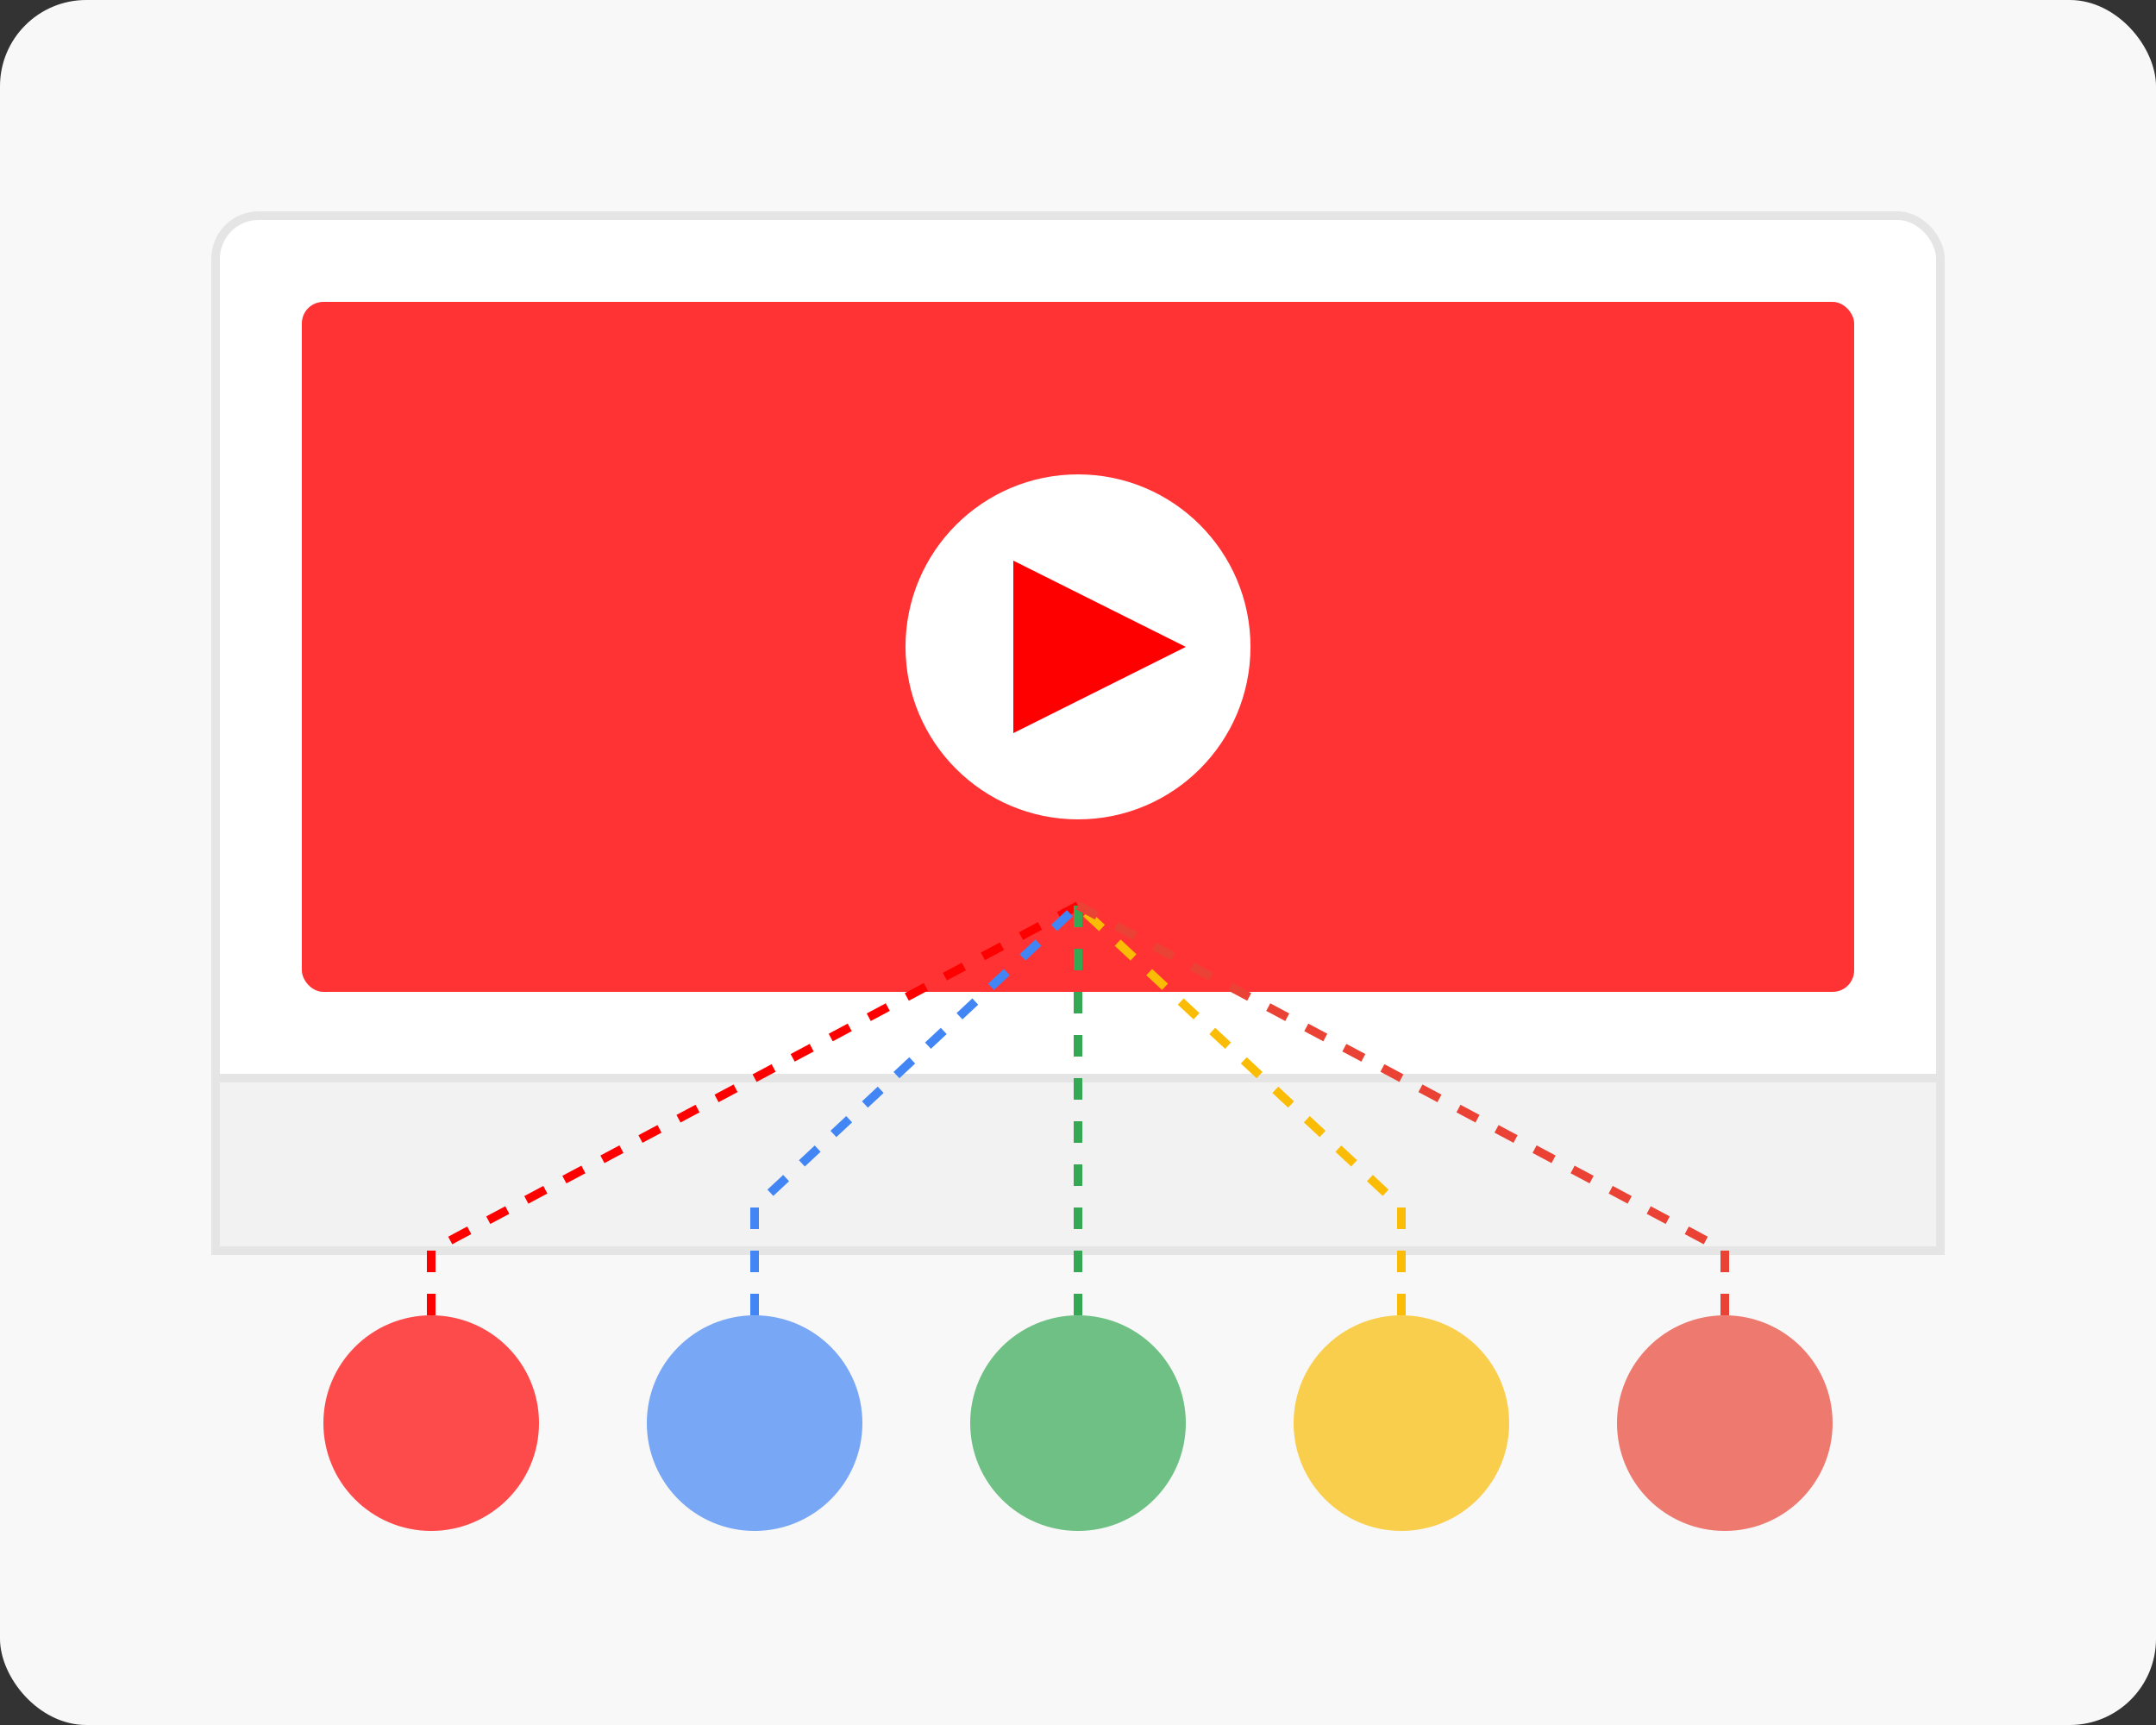 <svg width="500" height="400" viewBox="0 0 500 400" xmlns="http://www.w3.org/2000/svg">
  <rect x="0" y="0" width="500" height="400" fill="#333333" stroke="none"/>
  <!-- Background -->
  <rect width="500" height="400" fill="#f8f8f8" rx="20" ry="20"/>
  
  <!-- YouTube player frame -->
  <rect x="50" y="50" width="400" height="240" rx="10" ry="10" fill="#ffffff" stroke="#e5e5e5" stroke-width="2"/>
  
  <!-- YouTube player controls bar -->
  <rect x="50" y="250" width="400" height="40" rx="0" ry="0" fill="#f2f2f2" stroke="#e5e5e5" stroke-width="2"/>
  
  <!-- Random video thumbnails -->
  <rect x="70" y="70" width="360" height="160" rx="5" ry="5" fill="#ff0000" opacity="0.8"/>
  <circle cx="250" cy="150" r="40" fill="#ffffff"/>
  <polygon points="235,130 235,170 275,150" fill="#ff0000"/>
  
  <!-- Random recommendation symbols -->
  <circle cx="100" cy="330" r="25" fill="#ff0000" opacity="0.7"/>
  <circle cx="175" cy="330" r="25" fill="#4285f4" opacity="0.7"/>
  <circle cx="250" cy="330" r="25" fill="#34a853" opacity="0.7"/>
  <circle cx="325" cy="330" r="25" fill="#fbbc05" opacity="0.7"/>
  <circle cx="400" cy="330" r="25" fill="#ea4335" opacity="0.7"/>
  
  <!-- Connection lines representing recommendations -->
  <path d="M 100 305 L 100 290 L 250 210" stroke="#ff0000" stroke-width="2" fill="none" stroke-dasharray="5,5"/>
  <path d="M 175 305 L 175 280 L 250 210" stroke="#4285f4" stroke-width="2" fill="none" stroke-dasharray="5,5"/>
  <path d="M 250 305 L 250 260 L 250 210" stroke="#34a853" stroke-width="2" fill="none" stroke-dasharray="5,5"/>
  <path d="M 325 305 L 325 280 L 250 210" stroke="#fbbc05" stroke-width="2" fill="none" stroke-dasharray="5,5"/>
  <path d="M 400 305 L 400 290 L 250 210" stroke="#ea4335" stroke-width="2" fill="none" stroke-dasharray="5,5"/>
</svg> 